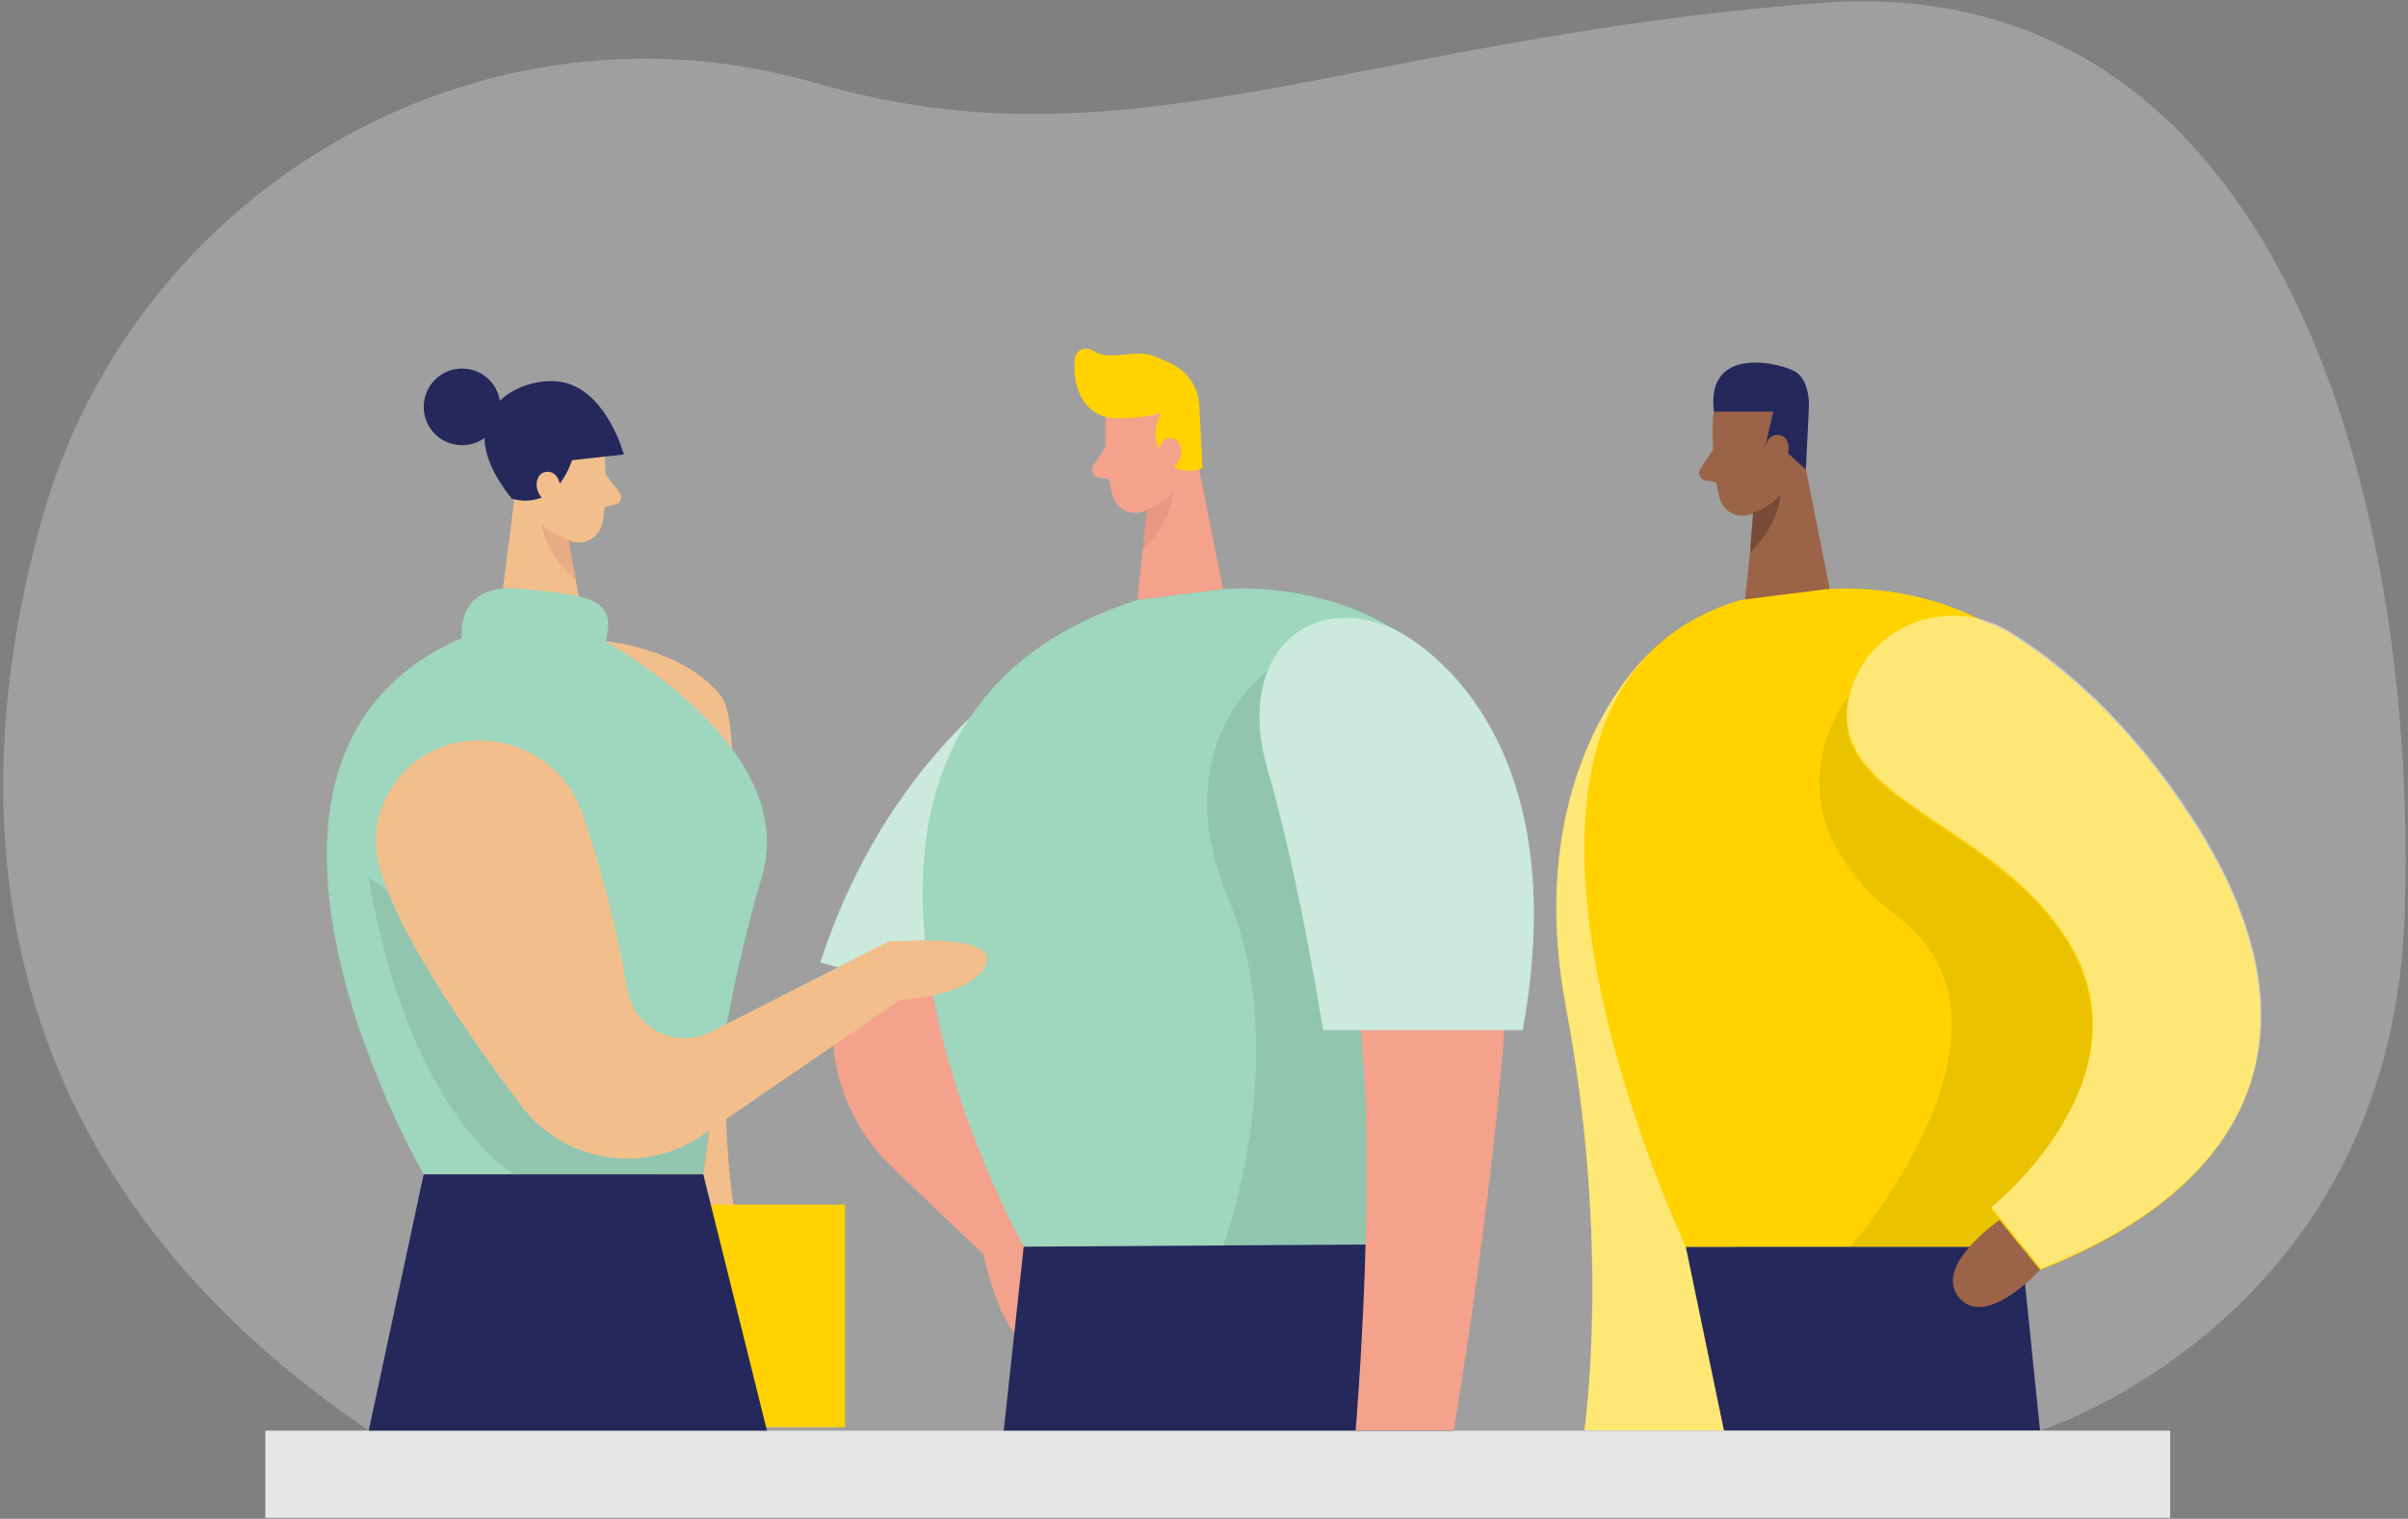 <svg width="352" height="222" viewBox="0 0 352 222" fill="none" xmlns="http://www.w3.org/2000/svg">
<rect x="0" y="0" width="352" height="222" fill="#808080" stroke="none"/>
<g clip-path="url(#clip0_21_44)">
<path opacity="0.3" d="M5.913 76.627C-5.252 117.369 -3.648 170.007 53.902 209.125H298.213C298.213 209.125 349.318 193.027 351.49 134.127C353.662 75.227 334.235 -4.857 265.915 0.441C197.596 5.74 165.166 25.238 119.877 12.307L117.025 11.515C68.599 -1.152 19.118 28.313 5.913 76.627Z" fill="#E6E6E6"/>
<path d="M241.038 95.557C241.038 95.557 222.301 112.091 228.929 147.322C235.557 182.553 231.598 209.085 231.598 209.085H252.02L255.065 156.66L241.038 95.557Z" fill="#FFD200"/>
<path opacity="0.46" d="M241.038 95.557C241.038 95.557 222.301 112.091 228.929 147.322C235.557 182.553 231.598 209.085 231.598 209.085H252.02L255.065 156.66L241.038 95.557Z" fill="white"/>
<path d="M140.685 111.279L125.845 135.436C122.468 140.94 121.08 147.435 121.911 153.838C122.742 160.242 125.743 166.167 130.413 170.626L143.75 183.344C143.75 183.344 146.399 196.468 151.433 196.996C156.468 197.524 153.291 179.447 153.291 179.447L140.685 111.279Z" fill="#F4A28C"/>
<path d="M88.534 93.73C88.534 93.73 99.78 94.745 105.352 101.667C110.925 108.59 100.582 166.729 110.427 187.942L103.008 189.8C103.008 189.8 74.111 125.246 88.534 93.73Z" fill="#F2BF8C"/>
<path d="M123.531 176.087H81.348V208.618H123.531V176.087Z" fill="#FFD200"/>
<path d="M161.533 91.304C161.533 91.304 132.433 102.327 119.918 140.684L141.486 146.662L161.533 91.304Z" fill="#9ED6BE"/>
<path opacity="0.46" d="M161.533 91.304C161.533 91.304 132.433 102.327 119.918 140.684L141.486 146.662L161.533 91.304Z" fill="white"/>
<path d="M246.427 182.238L252.01 209.125H269.843H298.213L295.462 182.238H246.427Z" fill="#24285B"/>
<path d="M317.234 209.125H38.789V221.874H317.234V209.125Z" fill="#E6E6E6"/>
<path d="M161.614 60.925C161.614 60.925 161.279 67.888 162.629 72.456C162.76 72.899 162.978 73.311 163.269 73.67C163.56 74.028 163.919 74.326 164.326 74.546C164.732 74.766 165.178 74.903 165.637 74.95C166.097 74.997 166.561 74.953 167.004 74.821C169.297 74.1 172.19 72.476 172.82 68.731L174.667 62.559C174.905 61.283 174.74 59.963 174.195 58.785C173.649 57.606 172.75 56.627 171.622 55.982C167.602 53.353 161.604 56.672 161.614 60.925Z" fill="#F4A28C"/>
<path d="M174.322 63.727L178.778 86.128L166.253 87.701L168.039 70.771L174.322 63.727Z" fill="#F4A28C"/>
<path d="M163.35 61.148C165.506 61.144 167.654 60.896 169.754 60.407C169.168 61.378 168.879 62.498 168.922 63.631C168.966 64.764 169.339 65.859 169.998 66.782C170.619 67.688 171.536 68.349 172.592 68.653C173.647 68.957 174.776 68.884 175.783 68.446L175.327 59.504C175.305 58.222 174.938 56.969 174.262 55.879C173.587 54.789 172.629 53.902 171.49 53.312C170.506 52.799 169.489 52.351 168.445 51.973C165.826 51.029 162.121 52.896 159.736 51.252C159.497 51.087 159.22 50.986 158.931 50.961C158.641 50.935 158.35 50.985 158.086 51.106C157.822 51.227 157.594 51.414 157.424 51.65C157.254 51.885 157.149 52.161 157.118 52.45C156.823 55.19 157.473 59.453 161.178 60.803C161.877 61.038 162.611 61.154 163.35 61.148V61.148Z" fill="#FFD200"/>
<path d="M169.247 66.599C169.247 66.599 169.247 63.92 171.216 64.052C173.185 64.183 173.337 68.051 170.617 68.518L169.247 66.599Z" fill="#F4A28C"/>
<path d="M161.624 65.31L159.787 68.071C159.682 68.228 159.619 68.409 159.603 68.597C159.587 68.785 159.619 68.974 159.696 69.147C159.773 69.319 159.893 69.469 160.043 69.583C160.194 69.696 160.371 69.77 160.558 69.796L163.238 70.192L161.624 65.31Z" fill="#F4A28C"/>
<path opacity="0.31" d="M167.491 74.445C169.046 73.994 170.434 73.093 171.48 71.857C171.48 71.857 171.48 76.039 167.034 80.342L167.491 74.445Z" fill="#CE8172"/>
<path d="M88.23 64.985C88.23 64.985 89.041 71.907 88.016 76.556C87.917 77.007 87.729 77.433 87.464 77.811C87.199 78.188 86.862 78.51 86.473 78.757C86.084 79.004 85.649 79.172 85.194 79.251C84.74 79.329 84.274 79.317 83.824 79.216C81.49 78.657 78.486 77.186 77.602 73.582L75.329 67.563C75.001 66.309 75.07 64.984 75.529 63.771C75.987 62.558 76.811 61.517 77.887 60.793C81.723 57.84 87.945 60.742 88.23 64.985Z" fill="#F2BF8C"/>
<path d="M75.745 68.649L72.842 91.314L85.448 92.015L82.495 75.247L75.745 68.649Z" fill="#F2BF8C"/>
<path d="M88.524 69.37L90.554 71.999C90.667 72.148 90.741 72.324 90.769 72.509C90.797 72.695 90.778 72.884 90.713 73.06C90.648 73.236 90.54 73.393 90.399 73.516C90.257 73.639 90.087 73.725 89.904 73.765L87.255 74.354L88.524 69.37Z" fill="#F2BF8C"/>
<path opacity="0.31" d="M83.296 78.891C81.718 78.543 80.275 77.742 79.145 76.586C79.145 76.586 79.45 80.748 84.169 84.706L83.296 78.891Z" fill="#CE8172"/>
<path d="M250.386 61.352C250.386 61.352 250.051 68.325 251.401 72.892C251.53 73.335 251.746 73.748 252.036 74.107C252.326 74.466 252.684 74.764 253.09 74.983C253.496 75.202 253.942 75.338 254.401 75.383C254.861 75.429 255.324 75.382 255.765 75.247C258.059 74.537 260.952 72.912 261.581 69.157L263.429 62.996C263.667 61.719 263.502 60.4 262.956 59.221C262.411 58.042 261.511 57.063 260.384 56.419C256.384 53.78 250.376 57.099 250.386 61.352Z" fill="#9B6448"/>
<path d="M263.104 64.153L267.56 86.564L255.035 88.137L256.821 71.197L263.104 64.153Z" fill="#9B6448"/>
<path d="M250.396 65.757L248.559 68.518C248.456 68.674 248.395 68.855 248.38 69.041C248.366 69.228 248.398 69.415 248.475 69.586C248.552 69.757 248.671 69.906 248.82 70.019C248.969 70.132 249.145 70.206 249.33 70.233L252.01 70.639L250.396 65.757Z" fill="#9B6448"/>
<path d="M256.273 74.891C257.822 74.433 259.205 73.534 260.252 72.303C260.252 72.303 260.252 76.485 255.806 80.778L256.273 74.891Z" fill="#774B37"/>
<path d="M166.253 87.701L178.778 86.128C178.778 86.128 210.05 82.809 218.779 112.518C227.508 142.227 209.319 182.238 209.319 182.238H149.647C149.647 182.238 107.18 106.692 166.253 87.701Z" fill="#9ED6BE"/>
<path d="M254.426 87.701L266.951 86.128C266.951 86.128 298.213 82.809 306.952 112.518C315.691 142.227 297.492 182.238 297.492 182.238H246.427C246.427 182.238 208.243 101.657 254.426 87.701Z" fill="#FFD200"/>
<path d="M250.548 60.164H259.216L258.019 65.452L260.8 65.757L263.987 68.629L264.433 59.261C264.433 59.261 264.555 55.739 262.556 54.409C260.556 53.08 249.279 50.268 250.548 60.164Z" fill="#24285B"/>
<path opacity="0.08" d="M270.29 101.677C270.29 101.677 256.719 118.161 277.578 134.157C298.436 150.154 270.473 182.268 270.473 182.268H295.462L317.234 148.012L306.891 117.958L272.32 101.718L270.29 101.677Z" fill="black"/>
<path d="M149.647 182.238L146.724 209.125H212.486L207.187 181.873L149.647 182.238Z" fill="#24285B"/>
<path d="M257.998 66.132C257.998 66.132 257.948 63.453 259.978 63.574C262.008 63.696 262.099 67.584 259.369 68.05L257.998 66.132Z" fill="#9B6448"/>
<path d="M270.29 101.677C272.848 91.528 284.926 87.061 293.838 92.614C301.43 97.343 311.154 105.565 320.319 119.653C339.239 148.763 331.484 172.535 298.243 185.628L290.966 176.655C290.966 176.655 315.955 156.833 301.116 136.055C289.504 119.744 266.524 116.486 270.29 101.677Z" fill="#FFD200"/>
<path d="M74.781 72.862C74.781 72.862 80.871 75.207 83.621 67.269L91.193 66.437C91.193 66.437 88.93 57.901 82.992 56.053C77.054 54.206 64.387 59.86 74.781 72.862Z" fill="#24285B"/>
<path opacity="0.08" d="M185.334 97.993C185.334 97.993 170.059 108.722 179.6 131.488C189.141 154.255 178.778 182.238 178.778 182.238L207.198 181.873L209.319 137.923L185.334 97.993Z" fill="black"/>
<path opacity="0.46" d="M270.412 101.473C272.97 91.323 285.048 86.857 293.96 92.409C301.552 97.139 311.276 105.361 320.441 119.449C339.361 148.559 331.606 172.33 298.365 185.424L291.088 176.451C291.088 176.451 316.077 156.628 301.238 135.851C289.626 119.54 266.646 116.282 270.412 101.473Z" fill="white"/>
<path d="M188.075 108.955C185.101 96.937 199.311 88.35 208.822 96.277C213.74 100.36 217.298 105.844 219.022 112C225.437 134.015 212.486 209.095 212.486 209.095H198.164C198.164 209.095 201.615 168.312 198.428 146.723C196.195 131.772 190.805 119.978 188.075 108.955Z" fill="#F4A28C"/>
<path d="M81.947 71.4C81.947 71.4 81.805 68.72 79.795 68.984C77.785 69.248 77.958 73.135 80.708 73.409L81.947 71.4Z" fill="#F2BF8C"/>
<path d="M67.544 65.077C70.638 65.077 73.147 62.568 73.147 59.474C73.147 56.38 70.638 53.871 67.544 53.871C64.449 53.871 61.941 56.38 61.941 59.474C61.941 62.568 64.449 65.077 67.544 65.077Z" fill="#24285B"/>
<path d="M72.842 91.314L85.448 92.015C85.448 92.015 117.37 108.072 111.361 128.2C105.353 148.327 102.815 171.662 102.815 171.662H61.941C61.941 171.662 23.716 106.073 72.842 91.314Z" fill="#9ED6BE"/>
<path d="M67.503 93.172C67.503 93.172 66.488 85.052 76.181 86.067C85.875 87.082 90.29 87.244 88.534 93.791C88.534 93.73 74.395 100.723 67.503 93.172Z" fill="#9ED6BE"/>
<path opacity="0.08" d="M53.902 128.24C53.902 128.24 58.155 159.705 75.126 171.703H102.815L105.281 154.945L91.203 155.361L53.902 128.24Z" fill="black"/>
<path d="M292.295 178.34C292.295 178.34 282.47 185.08 286.388 189.698C290.306 194.316 298.213 185.638 298.213 185.638L292.295 178.34Z" fill="#9B6448"/>
<path d="M85.063 118.729C80.485 106.062 62.844 104.388 56.582 116.304C55.631 118.093 55.061 120.059 54.907 122.079C54.257 130.666 66.508 148.773 76.222 161.664C79.224 165.635 83.639 168.299 88.552 169.104C93.465 169.909 98.499 168.793 102.612 165.988L131.58 146.175C131.58 146.175 142.187 145.668 144.136 140.948C146.084 136.228 129.814 137.659 129.814 137.659L103.911 150.854C102.73 151.448 101.426 151.759 100.104 151.76C98.781 151.762 97.477 151.455 96.294 150.864C95.111 150.272 94.083 149.413 93.291 148.354C92.499 147.295 91.965 146.066 91.731 144.764C90.2 135.923 87.97 127.218 85.063 118.729V118.729Z" fill="#F2BF8C"/>
<path d="M203.818 92.015C203.818 92.015 231.05 104.063 222.585 150.57H193.394C193.394 150.57 190.166 129.357 185.274 112.386C180.381 95.415 191.699 86.27 203.818 92.015Z" fill="#9ED6BE"/>
<path opacity="0.46" d="M203.818 92.015C203.818 92.015 231.05 104.063 222.585 150.57H193.394C193.394 150.57 190.166 129.357 185.274 112.386C180.381 95.415 191.699 86.27 203.818 92.015Z" fill="white"/>
<path d="M61.931 171.662L53.902 209.125H112.112L102.805 171.662H61.931Z" fill="#24285B"/>
</g>
<defs>
<clipPath id="clip0_21_44">
<rect width="352" height="222" fill="white"/>
</clipPath>
</defs>
</svg>

